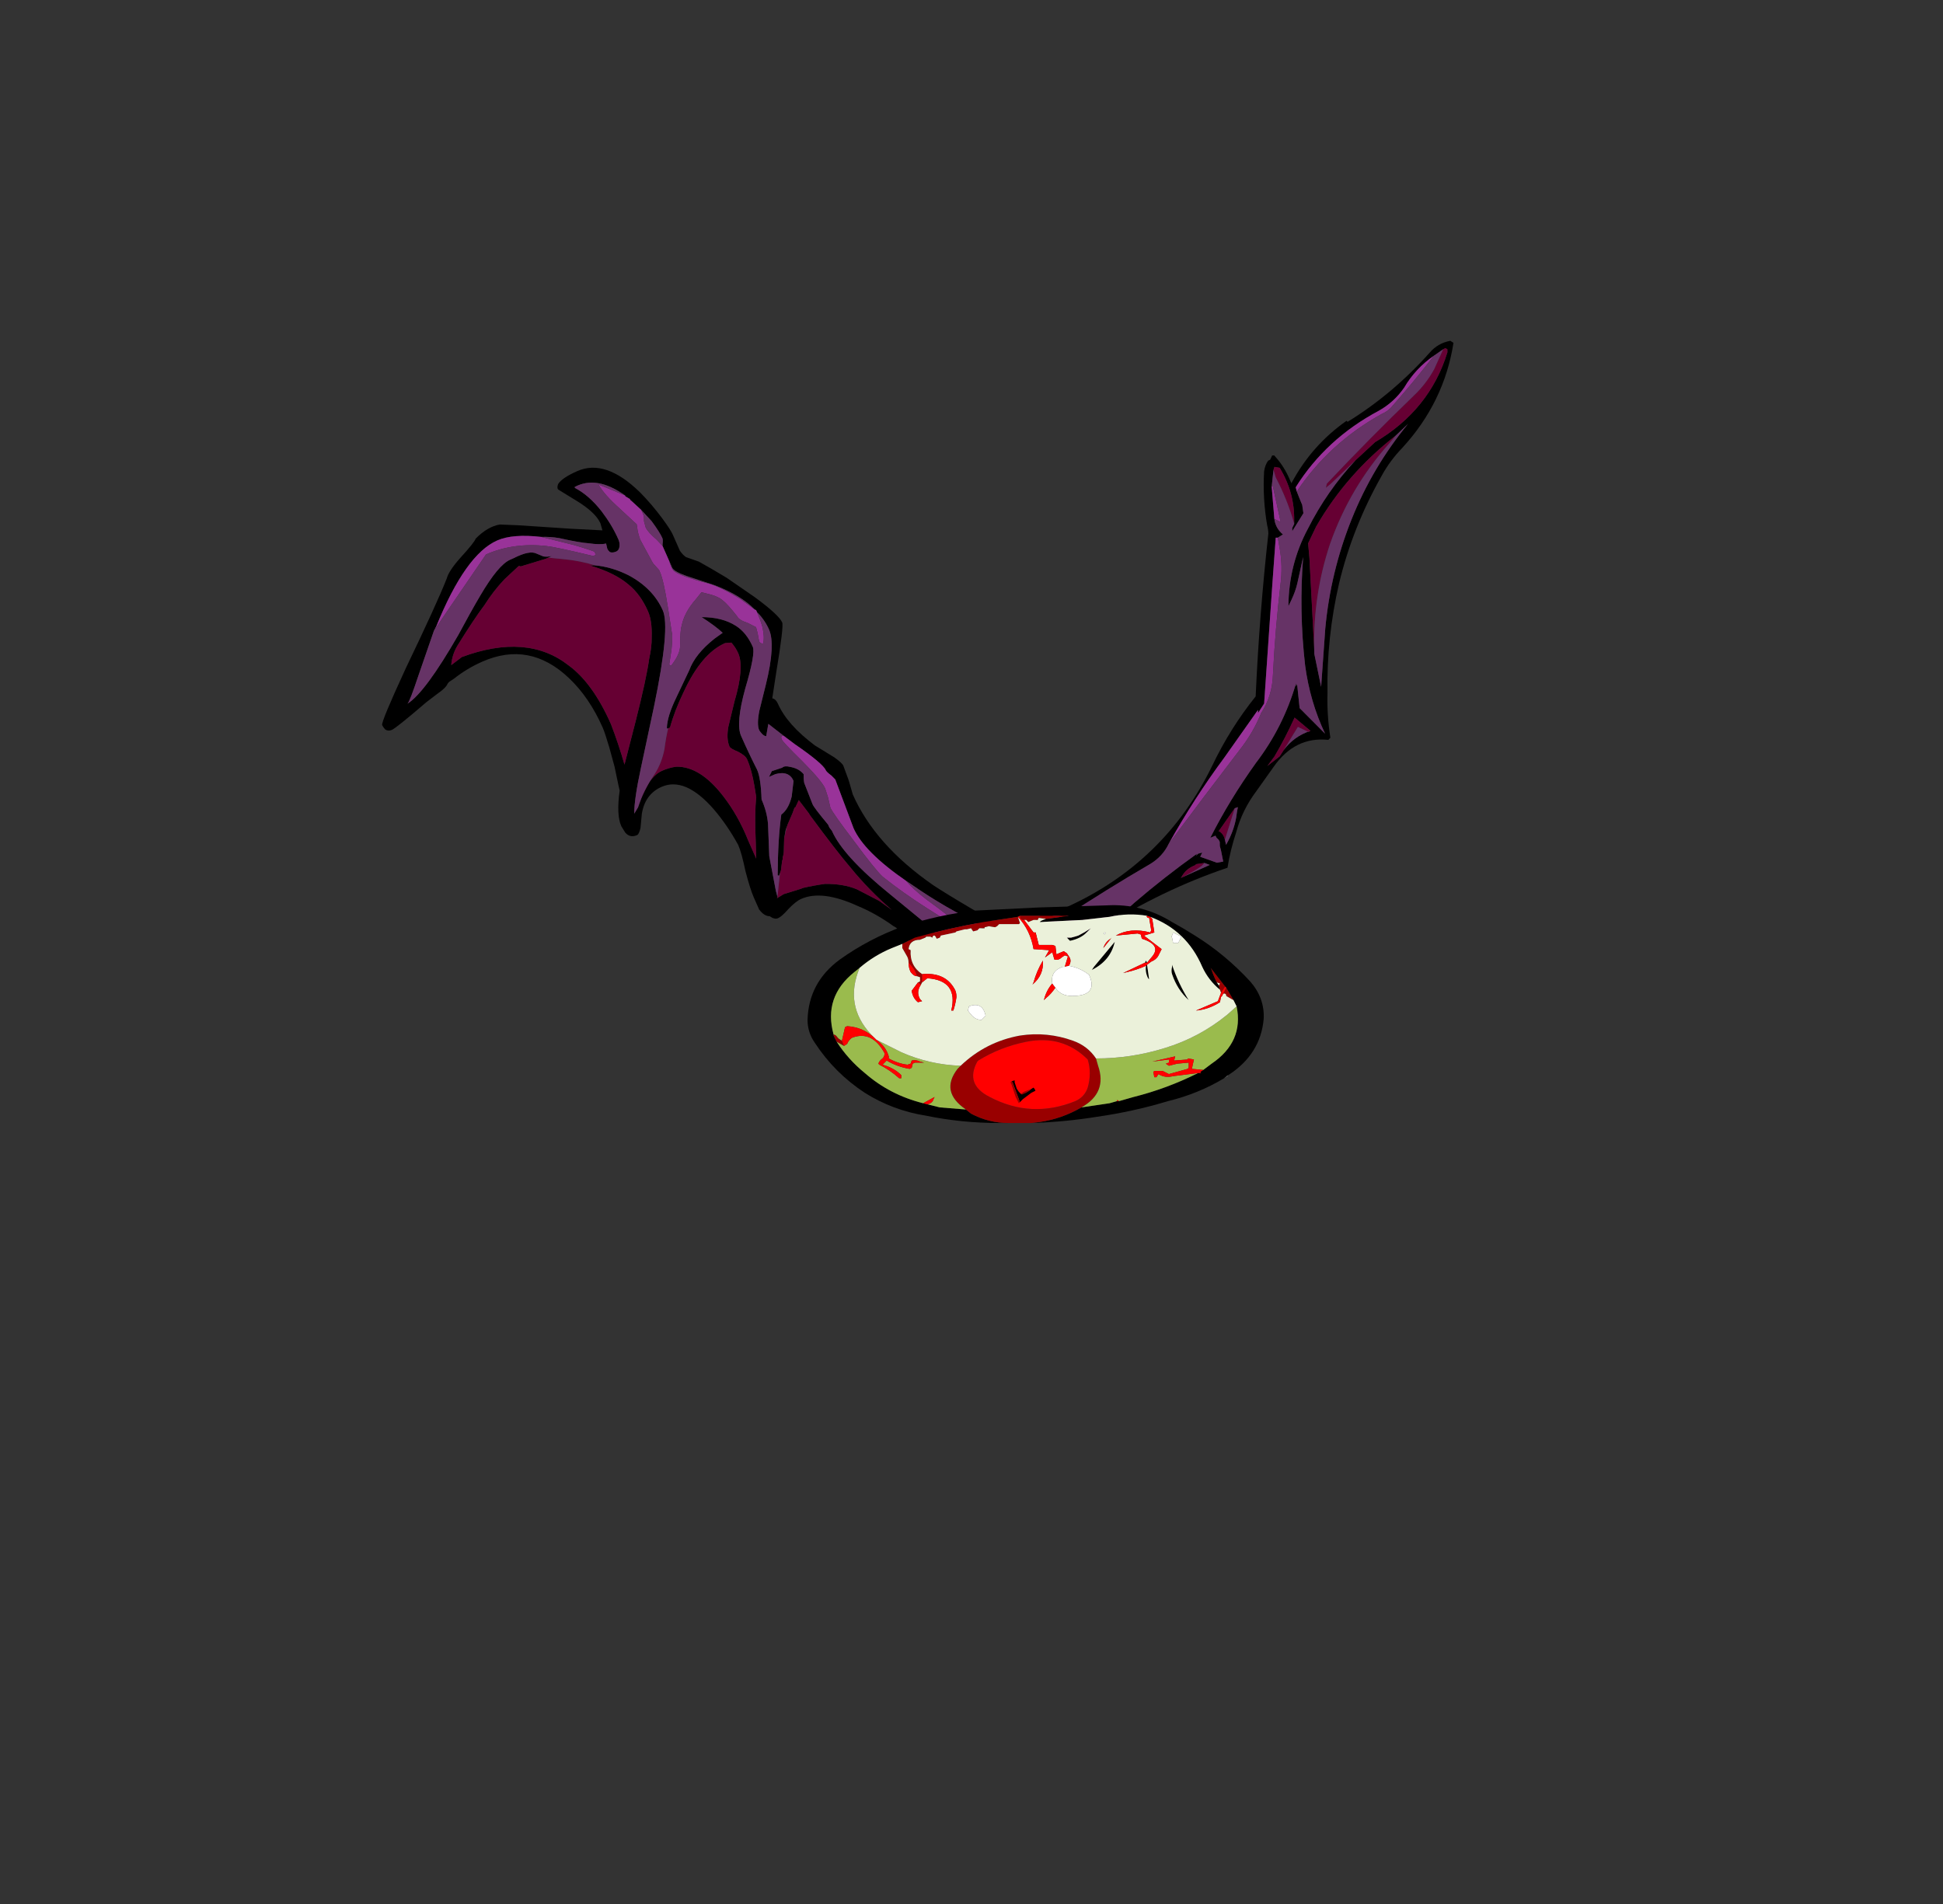 <?xml version="1.0" encoding="UTF-8" standalone="no"?>
<svg xmlns:ffdec="https://www.free-decompiler.com/flash" xmlns:xlink="http://www.w3.org/1999/xlink" ffdec:objectType="frame" height="640.05px" width="653.0px" xmlns="http://www.w3.org/2000/svg">
  <rect width="100%" height="100%" fill="#333333" stroke="none"/>
  <g transform="matrix(1.0, 0.0, 0.0, 1.0, 345.2, 387.6)">
    <use ffdec:characterId="24" height="201.95" transform="matrix(1, -0.018, 0.018, 1, -1.628, -270.466)" width="144.9" xlink:href="#sprite0"/>
    <use ffdec:characterId="8" height="202.3" transform="matrix(-0.873, 0.385, 0.403, 0.912, -90.365, -256.085)" width="168.7" xlink:href="#sprite1"/>
    <use ffdec:characterId="46" height="73.15" transform="matrix(1.0, 0.0, 0.0, 1.0, -73.8, -83.3)" width="153.3" xlink:href="#sprite2"/>
    <use ffdec:characterId="47" height="1.1" transform="matrix(7.0, 0.0, 0.0, 7.0, -5.6, -24.5)" width="1.2" xlink:href="#shape3"/>
  </g>
  <defs>
    <g id="sprite0" transform="matrix(1.0, 0.0, 0.0, 1.0, 72.1, 101.5)">
      <use ffdec:characterId="23" height="28.85" transform="matrix(7.0, 0.0, 0.0, 7.0, -72.1, -101.5)" width="20.7" xlink:href="#shape0"/>
    </g>
    <g id="shape0" transform="matrix(1.0, 0.0, 0.0, 1.0, 10.3, 14.5)">
      <path d="M10.4 -14.4 Q9.9 -11.55 7.85 -9.4 7.25 -8.8 6.85 -8.1 5.4 -5.65 4.7 -2.95 4.05 -0.35 4.05 2.3 4.0 3.35 4.15 4.45 L4.05 4.55 Q2.45 4.35 1.4 5.8 L0.55 6.95 Q-0.15 7.85 -0.45 8.9 -0.75 9.75 -0.9 10.6 -4.05 11.6 -7.0 13.4 -8.25 14.2 -9.75 14.35 -10.2 14.4 -10.3 13.9 -10.5 12.75 -9.25 12.4 L-8.65 12.35 Q-3.9 10.3 -1.55 5.7 -0.65 3.9 0.6 2.4 0.85 -1.55 1.35 -5.4 1.35 -5.6 1.3 -5.8 1.1 -7.1 1.2 -8.4 1.25 -8.7 1.4 -8.9 L1.5 -8.95 1.6 -9.15 1.7 -9.15 Q2.1 -8.7 2.35 -8.15 L2.5 -7.8 Q3.5 -9.6 5.2 -10.75 L5.25 -10.7 Q7.45 -12.0 9.25 -13.95 9.65 -14.4 10.25 -14.5 L10.4 -14.4 M5.6 -8.85 L6.55 -9.7 Q9.2 -11.2 10.1 -13.95 L10.1 -14.1 10.0 -14.15 9.9 -14.1 9.45 -13.8 Q8.55 -13.2 8.0 -12.3 7.5 -11.6 6.75 -11.2 4.2 -9.9 2.7 -7.6 L2.75 -7.4 2.9 -7.0 3.0 -6.75 3.05 -6.35 2.5 -5.5 2.5 -5.65 2.6 -5.85 2.6 -6.0 Q2.65 -7.35 1.95 -8.55 L1.7 -8.6 1.65 -8.45 1.55 -7.65 1.65 -6.1 Q1.7 -5.65 2.05 -5.35 L1.8 -5.2 1.7 -5.2 1.5 -3.0 1.0 2.75 0.7 3.2 0.7 3.05 -0.95 5.3 Q-2.45 7.25 -3.7 9.4 -4.0 10.0 -4.6 10.35 -6.75 11.55 -8.8 12.85 L-8.9 12.8 Q-9.2 12.65 -9.5 12.85 -9.7 12.95 -9.85 13.15 L-10.05 13.45 -10.1 13.8 Q-10.05 13.9 -9.9 14.0 -7.4 14.0 -5.4 12.2 -3.95 11.0 -2.35 9.9 L-2.4 10.0 -2.3 9.9 -2.1 9.85 -2.2 10.05 -1.4 10.35 -1.1 10.3 -1.2 9.75 -1.25 9.55 -1.25 9.35 -1.3 9.25 -1.4 9.15 -1.45 9.05 -1.7 9.15 Q-0.75 7.35 0.55 5.6 1.9 3.9 2.55 1.8 L2.55 1.95 2.6 1.85 2.7 3.0 3.9 4.25 Q3.2 2.7 3.0 0.95 2.75 -1.65 3.0 -4.25 L2.7 -3.0 Q2.6 -2.6 2.4 -2.2 L2.25 -1.9 Q2.3 -3.9 3.25 -5.6 4.2 -7.4 5.6 -8.85 M3.45 0.15 L3.45 0.4 3.75 2.0 4.0 -0.8 Q4.3 -3.5 5.35 -6.0 6.4 -8.5 8.15 -10.55 L7.55 -10.0 Q5.15 -8.2 3.65 -5.7 L3.25 -4.9 3.3 -4.2 3.45 0.15 M3.2 4.1 L2.45 3.45 Q2.0 4.4 1.45 5.3 L1.1 5.75 1.7 5.3 1.9 5.0 Q2.4 4.35 3.2 4.1 M-0.5 7.75 L-1.3 8.85 -1.25 8.85 Q-1.05 9.0 -1.0 9.25 L-0.95 9.5 Q-0.5 8.75 -0.4 7.95 L-0.35 7.7 -0.5 7.75 M-2.0 10.35 L-2.4 10.4 -2.45 10.45 Q-2.85 10.6 -3.05 10.9 L-3.15 11.05 -1.75 10.45 -2.0 10.35" fill="#000000" fill-rule="evenodd" stroke="none"/>
      <path d="M9.9 -14.1 L10.0 -14.15 10.1 -14.1 10.1 -13.95 Q9.2 -11.2 6.55 -9.7 L5.6 -8.85 4.4 -7.75 4.15 -7.55 4.2 -7.75 Q6.25 -9.85 8.45 -11.9 9.05 -12.45 9.45 -13.15 L9.9 -14.1 M1.65 -8.45 L1.7 -8.6 1.95 -8.55 Q2.65 -7.35 2.6 -6.0 L2.6 -5.85 Q2.3 -7.0 1.75 -8.1 1.7 -8.3 1.65 -8.45 M7.55 -10.0 L7.25 -9.65 Q5.3 -7.55 4.3 -4.85 3.45 -2.45 3.45 0.15 L3.3 -4.2 3.25 -4.9 3.65 -5.7 Q5.15 -8.2 7.55 -10.0 M3.2 4.1 L3.1 4.15 2.6 3.9 1.9 5.0 1.7 5.3 1.1 5.75 1.45 5.3 Q2.0 4.4 2.45 3.45 L3.2 4.1 M-1.0 9.25 Q-1.05 9.0 -1.25 8.85 L-1.3 8.85 -0.5 7.75 -1.0 9.25 M-3.15 11.05 L-3.05 10.9 Q-2.85 10.6 -2.45 10.45 L-2.4 10.4 -2.0 10.35 -2.15 10.5 Q-2.6 10.8 -3.15 11.05" fill="#660033" fill-rule="evenodd" stroke="none"/>
      <path d="M-3.7 9.4 Q-2.45 7.25 -0.95 5.3 L0.7 3.05 0.7 3.2 1.0 2.75 1.5 -3.0 1.7 -5.2 1.8 -5.2 1.9 -4.55 Q2.0 -3.8 1.9 -3.05 1.6 -0.85 1.45 1.35 1.4 2.4 0.85 3.2 0.45 4.15 -0.25 5.0 -2.0 7.2 -3.7 9.4 M1.65 -6.1 L1.55 -7.65 1.6 -7.7 1.95 -5.95 1.65 -6.1 M2.75 -7.4 L2.7 -7.6 Q4.2 -9.9 6.75 -11.2 7.5 -11.6 8.0 -12.3 8.55 -13.2 9.45 -13.8 8.45 -12.55 7.35 -11.35 7.15 -11.15 6.9 -11.05 4.35 -9.7 2.75 -7.4" fill="#993399" fill-rule="evenodd" stroke="none"/>
      <path d="M5.6 -8.85 Q4.2 -7.4 3.25 -5.6 2.3 -3.9 2.25 -1.9 L2.4 -2.2 Q2.6 -2.6 2.7 -3.0 L3.0 -4.25 Q2.75 -1.65 3.0 0.95 3.2 2.7 3.9 4.25 L2.7 3.0 2.6 1.85 2.55 1.95 2.55 1.8 Q1.9 3.9 0.55 5.6 -0.75 7.35 -1.7 9.15 L-1.45 9.05 -1.4 9.15 -1.3 9.25 -1.25 9.35 -1.25 9.55 -1.2 9.75 -1.1 10.3 -1.4 10.35 -2.2 10.05 -2.1 9.85 -2.3 9.9 -2.4 10.0 -2.35 9.9 Q-3.95 11.0 -5.4 12.2 -7.4 14.0 -9.9 14.0 -10.05 13.9 -10.1 13.8 L-10.05 13.45 -9.85 13.15 Q-9.7 12.95 -9.5 12.85 -9.2 12.65 -8.9 12.8 L-8.8 12.85 Q-6.75 11.55 -4.6 10.35 -4.0 10.0 -3.7 9.4 -2.0 7.2 -0.25 5.0 0.45 4.15 0.85 3.2 1.4 2.4 1.45 1.35 1.6 -0.85 1.9 -3.05 2.0 -3.8 1.9 -4.55 L1.8 -5.2 2.05 -5.35 Q1.7 -5.65 1.65 -6.1 L1.95 -5.95 1.6 -7.7 1.55 -7.65 1.65 -8.45 Q1.7 -8.3 1.75 -8.1 2.3 -7.0 2.6 -5.85 L2.5 -5.65 2.5 -5.5 3.05 -6.35 3.0 -6.75 2.9 -7.0 2.75 -7.4 Q4.35 -9.7 6.9 -11.05 7.15 -11.15 7.35 -11.35 8.45 -12.55 9.45 -13.8 L9.9 -14.1 9.45 -13.15 Q9.05 -12.45 8.45 -11.9 6.25 -9.85 4.2 -7.75 L4.15 -7.55 4.4 -7.75 5.6 -8.85 M3.45 0.15 Q3.45 -2.45 4.3 -4.85 5.3 -7.55 7.25 -9.65 L7.55 -10.0 8.15 -10.55 Q6.4 -8.5 5.35 -6.0 4.3 -3.5 4.0 -0.8 L3.75 2.0 3.45 0.4 3.45 0.15 M1.9 5.0 L2.6 3.9 3.1 4.15 3.2 4.1 Q2.4 4.35 1.9 5.0 M-0.5 7.75 L-0.35 7.7 -0.4 7.95 Q-0.5 8.75 -0.95 9.5 L-1.0 9.25 -0.5 7.75 M-3.15 11.05 Q-2.6 10.8 -2.15 10.5 L-2.0 10.35 -1.75 10.45 -3.15 11.05" fill="#663366" fill-rule="evenodd" stroke="none"/>
    </g>
    <g id="sprite1" transform="matrix(1.0, 0.0, 0.0, 1.0, 80.85, 106.05)">
      <use ffdec:characterId="7" height="28.9" transform="matrix(7.0, 0.0, 0.0, 7.0, -80.85, -106.05)" width="24.1" xlink:href="#shape1"/>
    </g>
    <g id="shape1" transform="matrix(1.0, 0.0, 0.0, 1.0, 11.55, 15.15)">
      <path d="M8.25 -10.9 L8.05 -11.05 Q5.25 -13.65 3.5 -13.65 2.65 -13.65 1.4 -12.95 1.0 -12.8 0.6 -12.55 -0.25 -11.95 -0.65 -11.75 -1.15 -11.45 -1.45 -11.4 L-1.4 -11.15 Q-1.4 -11.05 -1.45 -10.95 -1.55 -10.85 -1.75 -10.85 -1.95 -10.85 -2.05 -11.1 -2.1 -11.2 -2.1 -11.35 -2.1 -12.1 -1.9 -12.9 -1.65 -13.85 -1.15 -14.45 L-1.15 -14.5 Q-2.4 -14.6 -3.3 -13.15 L-3.3 -13.1 -3.45 -12.9 -3.45 -12.85 -3.5 -12.75 -3.75 -12.2 -4.0 -11.5 Q-4.15 -10.85 -4.15 -10.55 -4.15 -10.45 -4.05 -10.3 L-4.0 -10.2 -4.0 -9.4 -4.0 -9.05 Q-4.0 -8.85 -4.5 -8.4 L-5.6 -7.45 Q-6.6 -6.5 -6.95 -5.6 L-7.0 -5.55 -7.0 -5.45 Q-7.2 -4.95 -7.2 -4.45 -7.2 -3.65 -5.95 -2.1 L-5.1 -1.05 Q-4.7 -0.5 -4.7 -0.2 -4.7 -0.15 -4.75 0.0 -4.8 0.15 -4.9 0.2 L-5.25 -0.3 -5.7 0.5 -6.05 1.1 Q-6.95 2.5 -6.95 2.85 -6.95 2.95 -7.1 3.2 L-7.2 3.45 -7.05 5.95 Q-7.05 7.2 -8.4 9.3 L-8.6 9.6 Q-9.65 11.25 -11.0 12.75 L-10.85 12.9 Q-10.55 13.1 -9.55 13.1 -9.25 13.1 -8.8 12.7 -8.75 12.25 -8.35 11.4 L-7.4 9.6 Q-6.0 7.0 -6.0 5.65 L-5.95 5.45 -5.95 5.3 Q-5.65 4.3 -5.65 4.1 L-5.7 3.0 Q-5.75 2.8 -5.85 2.6 -5.75 2.25 -5.35 2.0 -5.15 1.85 -5.0 1.9 L-4.45 1.85 -4.2 2.05 -4.55 2.05 Q-5.25 2.15 -5.25 2.7 L-4.85 3.35 Q-4.45 3.85 -4.0 3.95 -3.35 4.95 -2.6 6.55 L-2.65 6.6 -2.75 6.5 -2.85 6.4 -3.1 6.0 -3.15 5.95 -3.2 5.85 -3.25 5.8 -3.35 5.65 -3.65 5.05 -3.9 4.7 -4.1 4.5 -4.55 4.1 -4.75 3.9 -4.8 3.9 -5.1 3.65 -5.3 4.45 -5.3 4.5 Q-5.8 6.65 -6.1 7.6 -6.5 9.0 -7.15 10.3 L-6.75 9.65 -5.95 8.7 Q-5.45 8.2 -4.6 7.85 -4.05 7.7 -3.5 7.6 L-3.4 7.6 -2.5 7.5 -2.1 7.55 -2.15 7.5 -2.2 7.2 -2.6 5.55 -3.2 4.1 Q-3.4 3.55 -3.4 2.9 -3.8 1.95 -3.8 1.5 -3.75 0.65 -3.75 -0.3 -3.75 -0.95 -4.9 -2.3 -6.1 -3.65 -6.1 -4.0 -6.1 -4.75 -5.75 -5.25 -5.3 -5.9 -4.35 -6.3 -4.8 -5.65 -5.0 -5.2 L-4.5 -5.1 Q-3.3 -4.8 -2.7 -4.2 L-1.55 -3.25 Q-0.75 -2.6 -0.5 -2.1 L-0.5 -2.05 -0.55 -2.05 -0.65 -2.05 Q-1.2 -2.7 -2.0 -3.35 -3.6 -4.7 -4.9 -4.7 L-5.2 -4.6 Q-5.3 -4.3 -5.3 -4.0 -5.3 -3.25 -4.15 -1.95 L-3.35 -0.95 Q-3.0 -0.45 -3.0 -0.05 -3.0 0.05 -3.3 0.35 -3.55 0.65 -3.55 0.85 -3.55 1.4 -3.35 2.15 L-3.2 2.7 Q-2.8 3.35 -2.25 4.7 L-1.95 5.4 -1.95 4.45 Q-2.0 3.15 -1.7 2.0 -1.25 0.25 -0.15 -0.2 0.2 -0.3 0.6 -0.3 1.2 -0.3 1.95 0.35 L2.45 0.85 2.75 1.05 Q2.45 0.4 1.5 -0.85 L-0.35 -3.3 Q-2.7 -6.45 -2.7 -7.35 -2.7 -8.5 -1.85 -9.55 -1.25 -10.25 -0.5 -10.65 L-0.25 -10.75 Q-1.25 -9.95 -1.65 -9.15 -2.0 -8.5 -2.0 -7.6 -2.0 -7.1 -1.65 -6.4 -1.45 -5.95 -1.1 -5.5 -0.55 -4.65 0.8 -3.0 L2.2 -1.3 Q2.05 -2.35 2.0 -3.35 2.0 -5.5 2.75 -6.75 4.0 -9.0 7.5 -9.2 L8.15 -9.05 Q7.9 -9.5 7.45 -9.8 6.15 -10.65 5.4 -11.05 4.7 -11.5 3.95 -11.8 L3.05 -12.1 3.0 -12.1 2.95 -12.05 1.65 -11.9 1.5 -11.9 1.3 -11.9 Q1.55 -11.95 1.7 -12.05 1.8 -12.15 1.95 -12.3 2.2 -12.6 3.1 -12.55 L3.3 -12.55 Q3.95 -12.55 5.4 -11.55 6.2 -11.0 7.2 -10.25 9.9 -8.35 10.95 -8.2 10.8 -8.25 9.9 -9.2 L8.25 -10.9 M6.65 -8.6 Q4.05 -8.6 3.0 -6.2 2.45 -4.95 2.45 -3.35 2.45 -3.1 2.55 -2.35 L2.7 -1.4 2.9 -0.5 2.95 -0.25 Q3.6 0.75 3.6 1.35 L3.55 1.7 Q3.45 2.05 3.05 2.05 2.95 2.05 2.75 1.8 L2.4 1.2 Q1.85 0.4 0.95 0.4 -0.35 0.4 -1.0 2.4 -1.3 3.35 -1.4 4.45 -1.4 4.85 -1.2 5.75 -1.05 6.65 -1.05 7.05 L-1.05 7.7 Q-1.15 8.1 -1.4 8.2 -1.55 8.45 -1.75 8.45 -1.95 8.45 -2.4 8.25 -2.9 8.05 -3.2 8.05 -4.35 8.05 -5.65 9.45 -6.35 10.15 -6.9 11.05 -7.05 11.2 -7.25 11.8 -7.45 12.4 -7.65 12.7 -8.3 13.75 -9.55 13.75 L-9.75 13.7 -9.85 13.6 Q-10.5 13.65 -11.05 13.35 -11.55 13.1 -11.55 12.9 L-11.5 12.65 Q-11.5 12.55 -11.35 12.5 -11.2 12.25 -10.85 11.8 -9.95 10.6 -9.55 10.0 -7.7 7.1 -7.7 4.45 L-7.8 3.75 -7.85 3.0 Q-7.85 2.85 -7.6 2.45 L-6.95 1.55 Q-6.1 0.1 -6.1 -1.0 -6.1 -1.25 -5.95 -1.35 L-6.65 -2.4 Q-7.95 -4.3 -7.95 -4.5 -7.95 -4.9 -7.2 -6.15 L-6.3 -7.55 Q-5.75 -8.3 -5.35 -8.8 L-4.85 -9.25 Q-4.75 -9.4 -4.7 -9.65 L-4.7 -10.5 Q-4.7 -10.75 -4.55 -11.4 -4.35 -12.25 -4.05 -13.0 -3.15 -15.15 -1.6 -15.15 -0.75 -15.15 -0.45 -14.95 -0.3 -14.8 -0.35 -14.7 L-1.0 -13.8 Q-1.6 -12.95 -1.6 -12.4 L-1.55 -12.05 -0.1 -12.75 2.2 -13.9 3.05 -14.3 Q3.65 -14.45 4.45 -14.15 4.6 -14.0 5.55 -13.6 6.35 -13.25 6.6 -12.95 7.55 -12.05 10.3 -9.8 12.55 -7.9 12.55 -7.75 12.55 -7.65 12.5 -7.5 12.4 -7.35 12.2 -7.35 11.95 -7.35 10.05 -7.9 L9.4 -8.05 Q8.85 -8.15 8.7 -8.3 L8.6 -8.35 8.3 -8.4 Q7.5 -8.6 6.65 -8.6" fill="#000000" fill-rule="evenodd" stroke="none"/>
      <path d="M1.5 -11.9 L1.65 -11.9 2.95 -12.05 3.0 -12.1 3.05 -12.1 3.95 -11.8 Q4.7 -11.5 5.4 -11.05 6.15 -10.65 7.45 -9.8 7.9 -9.5 8.15 -9.05 L7.5 -9.2 Q4.0 -9.0 2.75 -6.75 2.0 -5.5 2.0 -3.35 2.05 -2.35 2.2 -1.3 L0.8 -3.0 Q-0.55 -4.65 -1.1 -5.5 -1.45 -5.95 -1.65 -6.4 -2.0 -7.1 -2.0 -7.6 -2.0 -8.5 -1.65 -9.15 -1.25 -9.95 -0.25 -10.75 L-0.5 -10.65 Q0.1 -11.15 0.85 -11.55 L1.5 -11.9 M2.45 0.85 L1.95 0.35 Q1.2 -0.3 0.6 -0.3 0.2 -0.3 -0.15 -0.2 -1.25 0.25 -1.7 2.0 -2.0 3.15 -1.95 4.45 L-1.95 5.4 -2.25 4.7 Q-2.8 3.35 -3.2 2.7 L-3.35 2.15 Q-3.55 1.4 -3.55 0.85 -3.55 0.65 -3.3 0.35 -3.0 0.05 -3.0 -0.05 -3.0 -0.45 -3.35 -0.95 L-4.15 -1.95 Q-5.3 -3.25 -5.3 -4.0 -5.3 -4.3 -5.2 -4.6 L-4.9 -4.7 Q-3.6 -4.7 -2.0 -3.35 -1.2 -2.7 -0.65 -2.05 L-0.55 -2.05 Q-0.3 -1.75 0.05 -1.2 0.45 -0.65 1.0 -0.3 1.85 0.2 2.45 0.85 M-2.15 7.5 L-2.1 7.55 -2.5 7.5 -3.4 7.6 -3.5 7.6 Q-4.05 7.7 -4.6 7.85 -5.45 8.2 -5.95 8.7 L-6.75 9.65 -7.15 10.3 Q-6.5 9.0 -6.1 7.6 -5.8 6.65 -5.3 4.5 L-5.3 4.45 -5.1 3.65 -4.8 3.9 -4.75 3.9 -4.55 4.1 -4.1 4.5 -4.0 4.6 -3.65 5.05 -3.35 5.65 -3.25 5.8 -3.2 5.85 -3.15 5.95 -3.1 6.0 -2.85 6.4 -2.75 6.5 -2.15 7.5" fill="#660033" fill-rule="evenodd" stroke="none"/>
      <path d="M1.4 -12.95 Q2.65 -13.65 3.5 -13.65 5.25 -13.65 8.05 -11.05 L8.25 -10.9 7.25 -11.5 4.3 -13.25 Q2.8 -13.25 1.35 -12.45 0.9 -12.2 -0.6 -11.1 L-0.75 -11.1 Q-0.75 -11.15 -0.75 -11.25 -0.75 -11.3 0.05 -11.95 L1.4 -12.95 M-8.4 9.3 Q-7.05 7.2 -7.05 5.95 L-7.2 3.45 -7.1 3.2 Q-6.95 2.95 -6.95 2.85 -6.95 2.5 -6.05 1.1 L-5.7 0.5 -5.6 0.5 Q-5.55 0.55 -5.55 0.65 -5.55 0.8 -6.05 2.0 -6.55 3.25 -6.55 3.65 L-6.5 4.1 -6.4 4.6 Q-6.4 4.9 -6.8 6.5 -7.2 8.2 -7.4 8.65 -8.0 9.75 -8.8 10.9 -9.65 12.15 -10.0 12.4 -9.8 11.9 -8.95 10.5 -8.55 9.8 -8.4 9.3 M-7.0 -5.45 L-7.0 -5.55 -6.95 -5.6 -6.5 -6.35 Q-5.85 -7.25 -5.35 -7.65 -4.15 -8.55 -4.0 -8.9 -3.95 -9.05 -4.0 -9.4 L-4.0 -10.2 -3.85 -10.6 Q-3.6 -11.1 -3.6 -11.35 L-3.65 -11.65 Q-3.75 -11.85 -3.75 -11.95 L-3.75 -12.2 -3.5 -12.75 -3.45 -12.85 -3.45 -12.9 -3.3 -13.1 -3.3 -13.15 -2.3 -14.15 Q-2.35 -13.6 -2.8 -12.65 L-3.25 -11.65 -3.15 -11.3 Q-3.1 -11.0 -3.1 -10.9 L-3.2 -9.7 Q-3.2 -9.6 -3.3 -9.35 L-3.35 -9.2 -3.35 -9.1 Q-3.35 -8.65 -3.0 -7.4 L-2.65 -6.15 Q-2.65 -6.05 -2.3 -5.45 L-1.9 -4.85 Q-1.9 -4.8 -1.95 -4.75 -2.55 -5.05 -2.75 -5.4 -3.1 -6.15 -3.25 -6.3 -3.65 -6.85 -4.45 -7.2 L-4.85 -7.4 -5.25 -7.1 Q-5.55 -6.85 -5.65 -6.65 -5.8 -6.4 -6.0 -5.65 -6.0 -5.45 -6.35 -5.15 L-6.65 -4.8 -6.6 -4.5 -6.5 -4.1 Q-6.55 -3.95 -6.65 -3.95 -6.85 -4.2 -6.95 -4.7 -7.0 -5.05 -7.0 -5.45" fill="#993399" fill-rule="evenodd" stroke="none"/>
      <path d="M1.4 -12.95 L0.05 -11.95 Q-0.75 -11.3 -0.75 -11.25 -0.75 -11.15 -0.75 -11.1 L-0.6 -11.1 Q0.9 -12.2 1.35 -12.45 2.8 -13.25 4.3 -13.25 L7.25 -11.5 8.25 -10.9 9.9 -9.2 Q10.8 -8.25 10.95 -8.2 9.9 -8.35 7.2 -10.25 6.2 -11.0 5.4 -11.55 3.95 -12.55 3.3 -12.55 L3.1 -12.55 Q2.2 -12.6 1.95 -12.3 1.8 -12.15 1.7 -12.05 1.55 -11.95 1.3 -11.9 L1.5 -11.9 0.85 -11.55 Q0.1 -11.15 -0.5 -10.65 -1.25 -10.25 -1.85 -9.55 -2.7 -8.5 -2.7 -7.35 -2.7 -6.45 -0.35 -3.3 L1.5 -0.85 Q2.45 0.4 2.75 1.05 L2.45 0.85 Q1.85 0.2 1.0 -0.3 0.45 -0.65 0.05 -1.2 -0.3 -1.75 -0.55 -2.05 L-0.5 -2.05 -0.5 -2.1 Q-0.75 -2.6 -1.55 -3.25 L-2.7 -4.2 Q-3.3 -4.8 -4.5 -5.1 L-5.0 -5.2 Q-4.8 -5.65 -4.35 -6.3 -5.3 -5.9 -5.75 -5.25 -6.1 -4.75 -6.1 -4.0 -6.1 -3.65 -4.9 -2.3 -3.75 -0.95 -3.75 -0.3 -3.75 0.65 -3.8 1.5 -3.8 1.95 -3.4 2.9 -3.4 3.55 -3.2 4.1 L-2.6 5.55 -2.2 7.2 -2.15 7.5 -2.75 6.5 -2.65 6.6 -2.6 6.55 Q-3.35 4.95 -4.0 3.95 -4.45 3.85 -4.85 3.35 L-5.25 2.7 Q-5.25 2.15 -4.55 2.05 L-4.2 2.05 -4.45 1.85 -5.0 1.9 Q-5.15 1.85 -5.35 2.0 -5.75 2.25 -5.85 2.6 -5.75 2.8 -5.7 3.0 L-5.65 4.1 Q-5.65 4.3 -5.95 5.3 L-5.95 5.45 -6.0 5.65 Q-6.0 7.0 -7.4 9.6 L-8.35 11.4 Q-8.75 12.25 -8.8 12.7 -9.25 13.1 -9.55 13.1 -10.55 13.1 -10.85 12.9 L-11.0 12.75 Q-9.65 11.25 -8.6 9.6 L-8.4 9.3 Q-8.55 9.8 -8.95 10.5 -9.8 11.9 -10.0 12.4 -9.65 12.15 -8.8 10.9 -8.0 9.75 -7.4 8.65 -7.2 8.2 -6.8 6.5 -6.4 4.9 -6.4 4.6 L-6.5 4.1 -6.55 3.65 Q-6.55 3.25 -6.05 2.0 -5.55 0.8 -5.55 0.65 -5.55 0.55 -5.6 0.5 L-5.7 0.5 -5.25 -0.3 -4.9 0.2 Q-4.8 0.15 -4.75 0.0 -4.7 -0.15 -4.7 -0.2 -4.7 -0.5 -5.1 -1.05 L-5.95 -2.1 Q-7.2 -3.65 -7.2 -4.45 -7.2 -4.95 -7.0 -5.45 -7.0 -5.05 -6.95 -4.7 -6.85 -4.2 -6.65 -3.95 -6.55 -3.95 -6.5 -4.1 L-6.6 -4.5 -6.65 -4.8 -6.35 -5.15 Q-6.0 -5.45 -6.0 -5.65 -5.8 -6.4 -5.65 -6.65 -5.55 -6.85 -5.25 -7.1 L-4.85 -7.4 -4.45 -7.2 Q-3.65 -6.85 -3.25 -6.3 -3.1 -6.15 -2.75 -5.4 -2.55 -5.05 -1.95 -4.75 -1.9 -4.8 -1.9 -4.85 L-2.3 -5.45 Q-2.65 -6.05 -2.65 -6.15 L-3.0 -7.4 Q-3.35 -8.65 -3.35 -9.1 L-3.35 -9.2 -3.3 -9.35 Q-3.2 -9.6 -3.2 -9.7 L-3.1 -10.9 Q-3.1 -11.0 -3.15 -11.3 L-3.25 -11.65 -2.8 -12.65 Q-2.35 -13.6 -2.3 -14.15 L-3.3 -13.15 Q-2.4 -14.6 -1.15 -14.5 L-1.15 -14.45 Q-1.65 -13.85 -1.9 -12.9 -2.1 -12.1 -2.1 -11.35 -2.1 -11.2 -2.05 -11.1 -1.95 -10.85 -1.75 -10.85 -1.55 -10.85 -1.45 -10.95 -1.4 -11.05 -1.4 -11.15 L-1.45 -11.4 Q-1.15 -11.45 -0.65 -11.75 -0.25 -11.95 0.6 -12.55 1.0 -12.8 1.4 -12.95 M-4.1 4.5 L-3.9 4.7 -3.65 5.05 -4.0 4.6 -4.1 4.5 M-6.95 -5.6 Q-6.6 -6.5 -5.6 -7.45 L-4.5 -8.4 Q-4.0 -8.85 -4.0 -9.05 L-4.0 -9.4 Q-3.95 -9.05 -4.0 -8.9 -4.15 -8.55 -5.35 -7.65 -5.85 -7.25 -6.5 -6.35 L-6.95 -5.6 M-4.0 -10.2 L-4.05 -10.3 Q-4.15 -10.45 -4.15 -10.55 -4.15 -10.85 -4.0 -11.5 L-3.75 -12.2 -3.75 -11.95 Q-3.75 -11.85 -3.65 -11.65 L-3.6 -11.35 Q-3.6 -11.1 -3.85 -10.6 L-4.0 -10.2" fill="#663366" fill-rule="evenodd" stroke="none"/>
    </g>
    <g id="sprite2" transform="matrix(1.0, 0.0, 0.0, 1.0, 76.65, 36.75)">
      <use ffdec:characterId="45" height="10.45" transform="matrix(7.0, 0.0, 0.0, 7.0, -76.65, -36.75)" width="21.9" xlink:href="#shape2"/>
    </g>
    <g id="shape2" transform="matrix(1.0, 0.0, 0.0, 1.0, 10.95, 5.25)">
      <path d="M5.5 -4.7 L5.35 -4.75 Q4.45 -4.9 3.55 -4.7 L2.25 -4.55 0.2 -4.45 0.25 -4.5 Q0.35 -4.55 0.5 -4.6 L1.6 -4.75 -0.75 -4.75 -0.85 -4.7 -2.5 -4.45 Q-4.2 -4.15 -5.8 -3.7 L-6.4 -3.4 -6.9 -3.2 Q-7.75 -2.85 -8.45 -2.25 L-8.7 -2.05 Q-10.2 -0.85 -9.7 0.95 L-9.7 1.0 -9.55 1.3 Q-9.0 2.15 -8.2 2.8 -7.0 3.85 -5.4 4.25 L-5.2 4.3 -4.6 4.45 -3.35 4.55 -3.1 4.75 Q-2.25 5.2 -1.3 5.2 L-1.75 5.2 Q-3.55 5.2 -5.25 4.85 -6.85 4.6 -8.2 3.75 -9.65 2.8 -10.6 1.35 -10.95 0.85 -10.95 0.25 -10.9 -1.55 -9.4 -2.65 -8.0 -3.65 -6.35 -4.25 -4.65 -4.8 -2.9 -5.0 L0.15 -5.15 3.4 -5.25 Q5.1 -5.35 6.55 -4.45 7.1 -4.15 7.65 -3.8 9.1 -2.9 10.3 -1.6 11.0 -0.8 10.95 0.2 10.8 1.9 9.25 2.9 L9.05 3.05 Q7.8 3.8 6.35 4.15 4.7 4.65 2.95 4.9 1.4 5.15 -0.2 5.2 L0.2 5.15 Q1.25 5.0 2.2 4.45 L3.55 4.25 3.9 4.15 4.0 4.15 4.7 3.95 Q6.3 3.55 7.8 2.8 L7.95 2.8 7.9 2.75 8.05 2.65 8.45 2.35 Q10.0 1.3 9.65 -0.4 L9.5 -0.7 9.15 -1.3 9.1 -1.35 8.4 -2.25 8.45 -2.15 Q8.55 -1.85 8.7 -1.55 L8.8 -1.4 8.85 -1.2 Q8.3 -1.65 8.0 -2.3 7.25 -4.05 5.5 -4.7 M5.35 -2.5 L5.25 -2.5 5.3 -2.6 5.35 -2.5 M5.3 -2.35 L5.35 -2.4 5.45 -1.7 5.4 -1.75 Q5.25 -2.05 5.3 -2.35 M2.05 -3.8 Q2.35 -3.95 2.65 -4.15 L2.45 -3.95 Q2.15 -3.65 1.65 -3.55 L1.5 -3.7 1.7 -3.7 Q1.9 -3.75 2.05 -3.8 M2.7 -2.15 L2.8 -2.3 3.8 -3.5 Q3.6 -2.6 2.7 -2.15 M6.55 -2.3 L6.55 -2.4 Q6.85 -1.5 7.35 -0.7 6.8 -1.2 6.55 -1.95 6.5 -2.1 6.55 -2.3" fill="#000000" fill-rule="evenodd" stroke="none"/>
      <path d="M0.5 -4.6 L0.15 -4.65 0.1 -4.55 -0.1 -4.55 -0.35 -4.45 -0.45 -4.55 -0.55 -4.55 -0.65 -4.55 -0.75 -4.65 -0.75 -4.75 1.6 -4.75 0.5 -4.6 M-0.85 -4.7 L-0.75 -4.4 -0.8 -4.35 -1.75 -4.35 -1.85 -4.25 -1.95 -4.2 -2.25 -4.25 -2.45 -4.2 -2.45 -4.15 -2.7 -4.15 -2.8 -4.05 -3.0 -4.0 -3.1 -4.15 -3.3 -4.1 -3.4 -4.1 -3.8 -4.0 -3.85 -3.95 -4.55 -3.8 -4.6 -3.7 -4.75 -3.65 -4.8 -3.75 -4.85 -3.8 -4.9 -3.8 -4.95 -3.75 -4.95 -3.7 -5.05 -3.75 -5.25 -3.75 -5.3 -3.7 -5.55 -3.6 Q-6.05 -3.6 -6.1 -3.15 L-6.0 -3.1 Q-6.05 -2.35 -5.45 -1.95 L-5.45 -1.55 -5.5 -1.45 -5.65 -1.55 -5.55 -1.6 -5.55 -1.8 -5.7 -1.85 Q-5.75 -2.05 -5.85 -2.2 -5.95 -2.35 -6.1 -2.5 -6.1 -2.7 -6.2 -2.85 L-6.4 -3.2 -6.4 -3.4 -5.8 -3.7 Q-4.2 -4.15 -2.5 -4.45 L-0.85 -4.7 M-3.6 2.45 Q-2.4 1.3 -0.75 1.0 0.55 0.8 1.8 1.25 2.5 1.5 2.9 2.1 L3.0 2.45 Q3.45 3.75 2.2 4.45 1.25 5.0 0.2 5.15 L-0.2 5.2 -1.3 5.2 Q-2.25 5.2 -3.1 4.75 L-3.35 4.55 Q-4.6 3.7 -3.75 2.6 L-3.6 2.45 M9.5 -0.7 L9.15 -0.9 9.15 -0.95 Q9.1 -1.05 9.0 -1.0 L9.15 -1.3 9.5 -0.7 M8.9 -1.05 L8.85 -1.2 8.8 -1.4 8.85 -1.5 8.7 -1.55 Q8.55 -1.85 8.45 -2.15 L8.4 -2.25 9.1 -1.35 8.9 -1.05 M-9.55 1.3 L-9.7 1.0 -9.7 0.95 Q-9.6 0.95 -9.5 1.1 L-9.45 1.15 -9.3 1.25 -9.2 1.5 -9.55 1.3 M2.5 2.15 Q1.3 0.95 -0.45 1.3 -1.7 1.55 -2.75 2.2 L-2.8 2.25 Q-3.4 3.35 -2.2 3.95 -0.2 5.0 1.9 4.15 2.35 3.95 2.5 3.5 2.7 2.8 2.5 2.15" fill="#990000" fill-rule="evenodd" stroke="none"/>
      <path d="M-8.45 -2.25 Q-9.2 -0.45 -7.9 0.95 L-7.7 1.15 Q-8.25 0.6 -9.05 0.55 L-9.15 0.6 -9.3 1.25 -9.45 1.15 -9.5 1.1 Q-9.6 0.95 -9.7 0.95 -10.2 -0.85 -8.7 -2.05 L-8.45 -2.25 M-7.65 1.2 L-6.45 1.8 Q-5.1 2.4 -3.6 2.45 L-3.75 2.6 Q-4.6 3.7 -3.35 4.55 L-4.6 4.45 -5.2 4.3 Q-4.95 4.25 -4.9 4.05 L-4.85 3.95 -5.4 4.25 Q-7.0 3.85 -8.2 2.8 -9.0 2.15 -9.55 1.3 L-9.2 1.5 -9.05 1.4 -9.0 1.3 Q-8.9 1.15 -8.8 1.1 -7.85 0.75 -7.25 1.85 -7.25 2.0 -7.35 2.1 -7.5 2.2 -7.55 2.35 L-7.5 2.4 Q-7.0 2.65 -6.55 3.05 L-6.45 3.05 -6.45 2.9 Q-6.8 2.55 -7.35 2.4 L-7.15 2.2 Q-6.65 2.5 -6.05 2.6 L-5.95 2.55 -5.9 2.35 -5.8 2.3 -5.35 2.3 -5.55 2.25 Q-5.75 2.15 -5.95 2.2 L-6.0 2.35 -6.15 2.4 Q-6.6 2.35 -7.05 2.1 L-7.05 2.0 Q-7.2 1.5 -7.65 1.2 M2.9 2.1 Q4.6 2.1 6.2 1.6 7.85 1.1 9.2 0.0 L9.65 -0.4 Q10.0 1.3 8.45 2.35 L8.05 2.65 7.5 2.6 7.6 2.15 7.3 2.1 7.3 2.15 6.65 2.2 6.7 2.0 5.6 2.25 6.4 2.15 6.4 2.3 6.25 2.35 6.4 2.45 6.8 2.35 7.35 2.3 7.35 2.55 7.3 2.6 6.4 2.85 6.1 2.7 5.7 2.7 5.65 2.75 5.7 3.0 5.8 3.0 5.9 2.85 Q6.2 3.05 6.6 2.95 L7.8 2.8 Q6.3 3.55 4.7 3.95 L4.0 4.15 Q3.9 4.05 3.9 4.15 L3.55 4.25 2.2 4.45 Q3.45 3.75 3.0 2.45 L2.9 2.1" fill="#9abb4d" fill-rule="evenodd" stroke="none"/>
      <path d="M3.3 -3.95 L3.25 -3.9 3.3 -3.9 3.3 -3.85 3.35 -3.9 3.35 -3.95 3.3 -3.95 M3.6 -3.65 Q3.35 -3.5 3.25 -3.2 L3.65 -3.7 3.6 -3.65 M5.35 -2.4 L5.55 -2.55 Q5.8 -2.65 5.9 -2.85 L6.05 -3.15 5.2 -3.8 5.7 -3.95 5.6 -4.6 5.5 -4.7 Q7.25 -4.05 8.0 -2.3 8.3 -1.65 8.85 -1.2 L8.9 -1.05 8.75 -0.65 7.7 -0.2 Q8.3 -0.25 8.85 -0.6 L8.9 -0.85 8.95 -0.9 9.0 -1.0 Q9.1 -1.05 9.15 -0.95 L9.15 -0.9 9.5 -0.7 9.65 -0.4 9.2 0.0 Q7.85 1.1 6.2 1.6 4.6 2.1 2.9 2.1 2.5 1.5 1.8 1.25 0.55 0.8 -0.75 1.0 -2.4 1.3 -3.6 2.45 -5.1 2.4 -6.45 1.8 L-7.65 1.2 -7.7 1.15 -7.9 0.95 Q-9.2 -0.45 -8.45 -2.25 -7.75 -2.85 -6.9 -3.2 L-6.4 -3.4 -6.4 -3.2 -6.2 -2.85 Q-6.1 -2.7 -6.1 -2.5 -6.1 -2.25 -6.0 -2.05 -5.85 -1.85 -5.7 -1.85 L-5.55 -1.8 -5.55 -1.6 -5.65 -1.55 -5.95 -1.15 Q-5.9 -0.8 -5.65 -0.6 L-5.45 -0.65 -5.55 -0.75 Q-5.75 -1.1 -5.5 -1.45 L-5.45 -1.55 -5.2 -1.75 Q-3.7 -1.65 -4.05 -0.2 L-3.95 -0.2 Q-3.85 -0.5 -3.8 -0.85 -3.8 -1.1 -3.9 -1.25 -4.35 -2.05 -5.45 -1.95 -6.05 -2.35 -6.0 -3.1 L-6.1 -3.15 Q-6.05 -3.6 -5.55 -3.6 L-5.3 -3.7 -5.25 -3.75 -5.05 -3.75 -4.95 -3.7 -4.95 -3.75 -4.9 -3.8 -4.85 -3.8 -4.8 -3.75 -4.75 -3.65 -4.6 -3.7 -4.55 -3.8 -3.85 -3.95 -3.8 -4.0 -3.4 -4.1 -3.3 -4.1 -3.1 -4.15 -3.0 -4.0 -2.8 -4.05 -2.7 -4.15 -2.45 -4.15 -2.45 -4.2 -2.25 -4.25 -1.95 -4.2 -1.85 -4.25 -1.75 -4.35 -0.8 -4.35 -0.75 -4.4 -0.85 -4.7 Q-0.25 -4.05 -0.1 -3.15 L0.65 -3.1 0.45 -2.75 0.8 -3.0 0.9 -2.65 Q1.1 -2.6 1.25 -2.75 L1.4 -2.85 1.55 -2.8 1.4 -2.3 1.3 -2.3 Q0.7 -2.1 0.8 -1.5 0.5 -1.15 0.4 -0.7 L0.5 -0.8 Q0.75 -1.0 0.95 -1.3 1.2 -0.9 1.75 -0.9 3.05 -0.9 2.55 -1.95 2.5 -1.95 2.45 -2.0 2.1 -2.25 1.6 -2.35 1.75 -2.6 1.6 -2.8 L1.5 -2.95 1.35 -3.05 1.0 -2.9 0.95 -3.3 0.8 -3.35 0.15 -3.35 0.0 -3.95 -0.1 -3.95 -0.55 -4.55 -0.45 -4.55 -0.35 -4.45 -0.1 -4.55 0.1 -4.55 0.15 -4.65 0.5 -4.6 Q0.35 -4.55 0.25 -4.5 L0.2 -4.45 2.25 -4.55 3.55 -4.7 Q4.45 -4.9 5.35 -4.75 5.3 -4.7 5.4 -4.65 L5.45 -4.65 5.55 -4.05 5.5 -3.95 Q4.55 -4.2 3.85 -3.8 L4.9 -3.9 5.05 -3.85 5.1 -3.65 Q6.05 -3.35 5.6 -2.8 L5.35 -2.5 5.3 -2.6 5.25 -2.5 4.2 -2.0 4.4 -2.05 Q4.85 -2.15 5.3 -2.35 5.25 -2.05 5.4 -1.75 L5.45 -1.7 5.35 -2.4 M2.05 -3.8 Q1.9 -3.75 1.7 -3.7 L1.5 -3.7 1.65 -3.55 Q2.15 -3.65 2.45 -3.95 L2.65 -4.15 Q2.35 -3.95 2.05 -3.8 M2.7 -2.15 Q3.6 -2.6 3.8 -3.5 L2.8 -2.3 2.7 -2.15 M6.55 -3.8 Q6.5 -3.75 6.55 -3.7 L6.6 -3.45 6.85 -3.45 7.0 -3.75 6.6 -3.95 6.55 -3.8 M6.55 -2.3 Q6.5 -2.1 6.55 -1.95 6.8 -1.2 7.35 -0.7 6.85 -1.5 6.55 -2.4 L6.55 -2.3 M8.8 -1.4 L8.7 -1.55 8.85 -1.5 8.8 -1.4 M-5.95 -3.25 L-5.95 -3.25 M-3.2 -0.4 L-3.25 -0.2 Q-3.15 -0.05 -3.05 0.05 -2.85 0.25 -2.6 0.25 L-2.4 0.05 Q-2.55 -0.65 -3.2 -0.4 M-0.15 -1.45 Q0.4 -1.9 0.35 -2.6 0.05 -2.1 -0.1 -1.55 L-0.15 -1.45" fill="#ebf1da" fill-rule="evenodd" stroke="none"/>
      <path d="M5.5 -4.7 L5.6 -4.6 5.7 -3.95 5.2 -3.8 6.05 -3.15 5.9 -2.85 Q5.8 -2.65 5.55 -2.55 L5.35 -2.4 5.3 -2.35 Q4.85 -2.15 4.4 -2.05 L4.2 -2.0 5.25 -2.5 5.35 -2.5 5.6 -2.8 Q6.05 -3.35 5.1 -3.65 L5.05 -3.85 4.9 -3.9 3.85 -3.8 Q4.55 -4.2 5.5 -3.95 L5.55 -4.05 5.45 -4.65 5.4 -4.65 Q5.3 -4.7 5.35 -4.75 L5.5 -4.7 M3.6 -3.65 L3.65 -3.7 3.25 -3.2 Q3.35 -3.5 3.6 -3.65 M-0.55 -4.55 L-0.1 -3.95 0.0 -3.95 0.15 -3.35 0.8 -3.35 0.95 -3.3 1.0 -2.9 1.35 -3.05 1.5 -2.95 1.6 -2.8 Q1.75 -2.6 1.6 -2.35 L1.4 -2.3 1.55 -2.8 1.4 -2.85 1.25 -2.75 Q1.1 -2.6 0.9 -2.65 L0.8 -3.0 0.45 -2.75 0.65 -3.1 -0.1 -3.15 Q-0.25 -4.05 -0.85 -4.7 L-0.75 -4.75 -0.75 -4.65 -0.65 -4.55 -0.55 -4.55 M0.95 -1.3 Q0.75 -1.0 0.5 -0.8 L0.4 -0.7 Q0.5 -1.15 0.8 -1.5 L0.95 -1.3 M-5.45 -1.95 Q-4.35 -2.05 -3.9 -1.25 -3.8 -1.1 -3.8 -0.85 -3.85 -0.5 -3.95 -0.2 L-4.05 -0.2 Q-3.7 -1.65 -5.2 -1.75 L-5.45 -1.55 -5.45 -1.95 M-5.5 -1.45 Q-5.75 -1.1 -5.55 -0.75 L-5.45 -0.65 -5.65 -0.6 Q-5.9 -0.8 -5.95 -1.15 L-5.65 -1.55 -5.5 -1.45 M-5.7 -1.85 Q-5.85 -1.85 -6.0 -2.05 -6.1 -2.25 -6.1 -2.5 -5.95 -2.35 -5.85 -2.2 -5.75 -2.05 -5.7 -1.85 M-7.7 1.15 L-7.65 1.2 Q-7.2 1.5 -7.05 2.0 L-7.05 2.1 Q-6.6 2.35 -6.15 2.4 L-6.0 2.35 -5.95 2.2 Q-5.75 2.15 -5.55 2.25 L-5.35 2.3 -5.8 2.3 -5.9 2.35 -5.95 2.55 -6.05 2.6 Q-6.65 2.5 -7.15 2.2 L-7.35 2.4 Q-6.8 2.55 -6.45 2.9 L-6.45 3.05 -6.55 3.05 Q-7.0 2.65 -7.5 2.4 L-7.55 2.35 Q-7.5 2.2 -7.35 2.1 -7.25 2.0 -7.25 1.85 -7.85 0.75 -8.8 1.1 -8.9 1.15 -9.0 1.3 L-9.05 1.4 -9.2 1.5 -9.3 1.25 -9.15 0.6 -9.05 0.55 Q-8.25 0.6 -7.7 1.15 M9.0 -1.0 L8.95 -0.9 8.9 -0.85 8.85 -0.6 Q8.3 -0.25 7.7 -0.2 L8.75 -0.65 8.9 -1.05 9.1 -1.35 9.15 -1.3 9.0 -1.0 M-5.2 4.3 L-5.4 4.25 -4.85 3.95 -4.9 4.05 Q-4.95 4.25 -5.2 4.3 M7.8 2.8 L6.6 2.95 Q6.2 3.05 5.9 2.85 L5.8 3.0 5.7 3.0 5.65 2.75 5.7 2.7 6.1 2.7 6.4 2.85 7.3 2.6 7.35 2.55 7.35 2.3 6.8 2.35 6.4 2.45 6.25 2.35 6.4 2.3 6.4 2.15 5.6 2.25 6.7 2.0 6.65 2.2 7.3 2.15 7.3 2.1 7.6 2.15 7.5 2.6 8.05 2.65 7.9 2.75 7.95 2.8 7.8 2.8 M4.0 4.15 L3.9 4.15 Q3.9 4.05 4.0 4.15 M2.5 2.15 Q2.7 2.8 2.5 3.5 2.35 3.95 1.9 4.15 -0.2 5.0 -2.2 3.95 -3.4 3.35 -2.8 2.25 L-2.75 2.2 Q-1.7 1.55 -0.45 1.3 1.3 0.95 2.5 2.15 M-0.15 -1.45 L-0.1 -1.55 Q0.05 -2.1 0.35 -2.6 0.4 -1.9 -0.15 -1.45" fill="#ff0000" fill-rule="evenodd" stroke="none"/>
      <path d="M3.3 -3.95 L3.35 -3.95 3.35 -3.9 3.3 -3.85 3.3 -3.9 3.25 -3.9 3.3 -3.95 M1.6 -2.35 Q2.1 -2.25 2.45 -2.0 2.5 -1.95 2.55 -1.95 3.05 -0.9 1.75 -0.9 1.2 -0.9 0.95 -1.3 L0.8 -1.5 Q0.7 -2.1 1.3 -2.3 L1.4 -2.3 1.6 -2.35 M6.55 -3.8 L6.6 -3.95 7.0 -3.75 6.85 -3.45 6.6 -3.45 6.55 -3.7 Q6.5 -3.75 6.55 -3.8 M9.25 2.9 L9.2 2.95 9.05 3.05 9.25 2.9 M-3.2 -0.4 Q-2.55 -0.65 -2.4 0.05 L-2.6 0.25 Q-2.85 0.25 -3.05 0.05 -3.15 -0.05 -3.25 -0.2 L-3.2 -0.4" fill="#ffffff" fill-rule="evenodd" stroke="none"/>
    </g>
    <g id="shape3" transform="matrix(1.0, 0.0, 0.0, 1.0, 0.8, 3.5)">
      <path d="M-0.35 -2.45 L-0.4 -2.6 -0.7 -3.4 -0.75 -3.45 -0.6 -3.5 -0.6 -3.4 -0.5 -3.1 -0.4 -2.95 -0.3 -2.85 Q-0.25 -2.8 -0.2 -2.85 -0.05 -2.9 0.1 -3.0 L0.15 -3.05 0.3 -3.15 0.35 -3.1 0.4 -3.0 0.2 -2.9 -0.2 -2.6 -0.35 -2.45" fill="#000000" fill-rule="evenodd" stroke="none"/>
      <path d="M-0.35 -2.45 L-0.4 -2.4 -0.55 -2.7 Q-0.65 -3.0 -0.75 -3.3 L-0.8 -3.4 -0.75 -3.45 -0.7 -3.4 -0.4 -2.6 -0.35 -2.45 M-0.3 -2.85 L-0.15 -2.95 0.1 -3.05 0.15 -3.05 0.1 -3.0 Q-0.05 -2.9 -0.2 -2.85 -0.25 -2.8 -0.3 -2.85" fill="#990000" fill-rule="evenodd" stroke="none"/>
    </g>
  </defs>
</svg>
